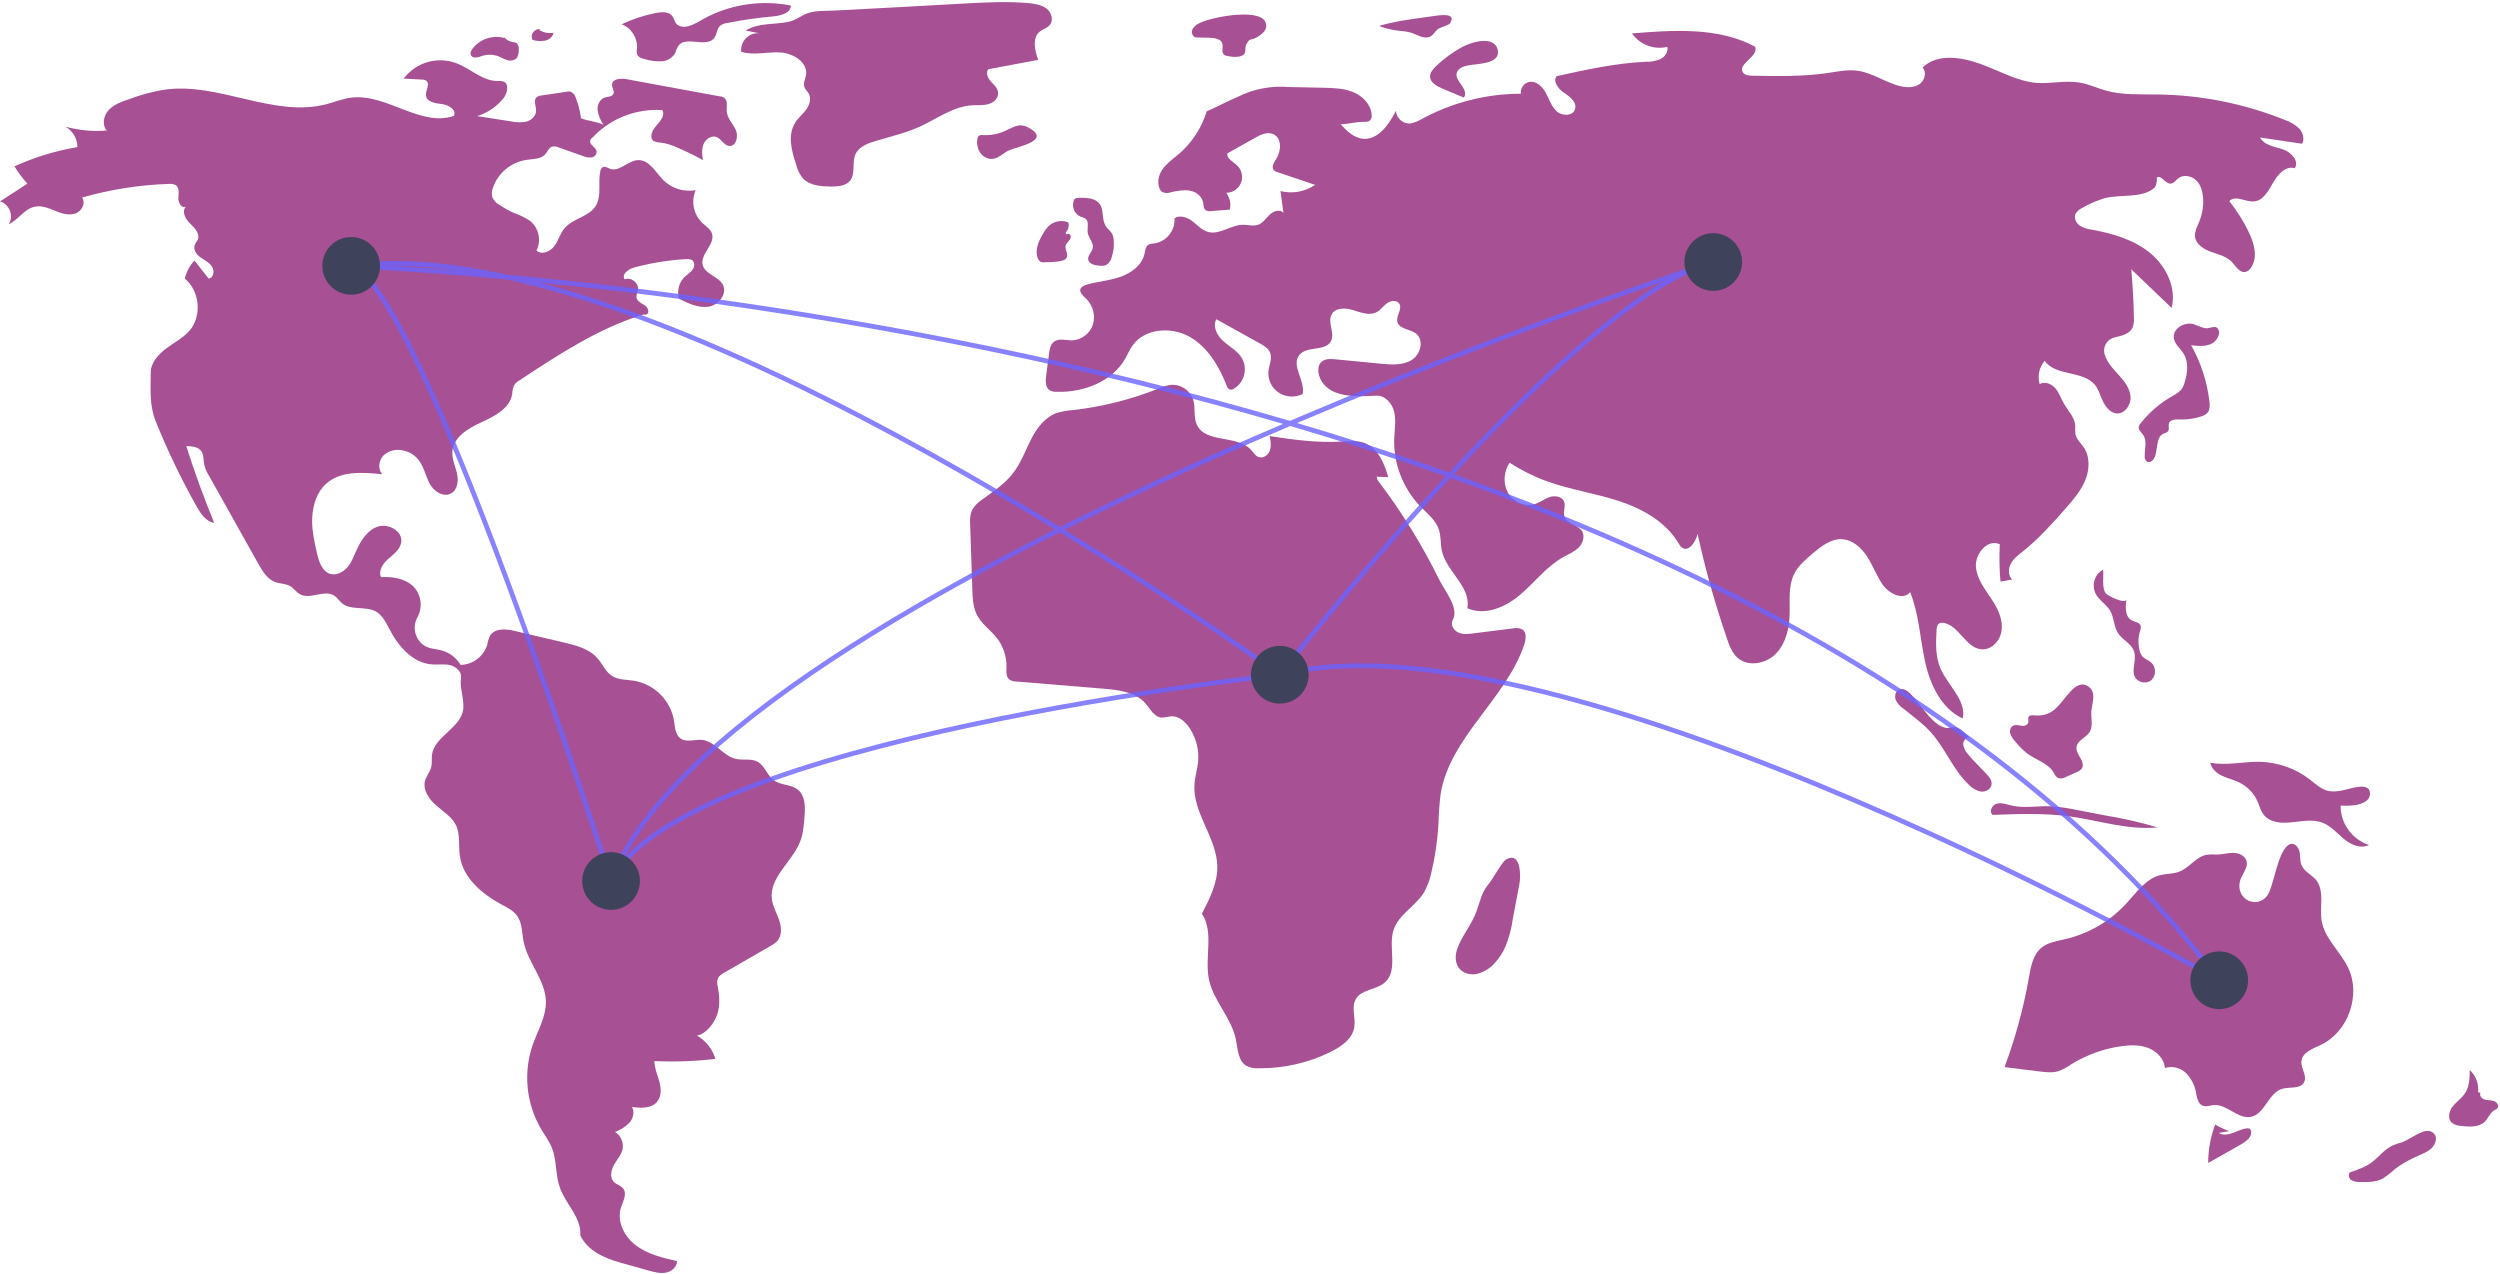 
<svg width="1040" height="530" viewBox="0 0 1040 530" fill="none" xmlns="http://www.w3.org/2000/svg">
<path d="M241.7 49.2C241.3 46.2 240.6 43.4 239.5 40.6C239.2 39.5 238.5 38.7 237.5 38.2C236.9 38 236.2 38 235.5 38.2L225.4 39.7C224.6 39.7 223.7 40.1 223.1 40.6C221.8 42 223.1 44.2 223 46.1C223 48.2 221.1 50 219 50.6C216.9 51 214.7 51 212.6 50.5L198.5 48.3C202.7 47 206.4 44.5 209.2 41.2C211.1 39 212 34.9 209.4 33.9C208.6 33.7 207.8 33.6 207 33.7C200.6 33.7 195.6 28.4 189.6 26.2C181.7 23.4 173 26 167.9 32.7L175.4 33.1C176.1 33.1 176.8 33.2 177.4 33.6C179 35 177 37.6 177.2 39.7C177.5 42.5 181.2 43 183.9 43.3C186.6 43.6 190.1 45.8 188.8 48.2C175 53 160.9 38.9 146.3 40.6C142.6 41 139.1 42.5 135.6 43.4C113.6 49 91 34.1 68.5 37.3C63.5 38.1 58.6 39.4 53.9 41.2C50.8 42.2 47.7 43.3 45.4 45.6C43.1 47.9 42.3 51.9 44.4 54.3C38.6 54.8 32.8 54.2 27.2 52.7C30.3 54.4 32.2 57.7 32.2 61.2C23.2 62.7 14.4 65.4 6 69.2C7.6 71.8 9.4 74.2 11.4 76.4L0 83.8C3.9 84.8 5.9 90 3.6 93.3C7.6 91.5 10.1 86.9 14.4 86C17.2 85.4 20.1 86.5 22.7 87.6C25.3 88.7 28.3 89.7 31.1 88.9C33.9 88.1 35.9 84.5 34.1 82.2C45.9 78.8 58.1 76.9 70.4 76.5C71.3 76.4 72.3 76.6 73.1 77C74.7 78.1 74.3 80.5 74.2 82.4C74.1 84.3 75.6 86.9 77.4 86C75.4 87.8 77.1 91.1 79.1 93C81.1 94.9 83.4 97.4 82.2 99.9C81.9 100.5 81.4 101 81.1 101.7C80.2 103.6 81.6 105.8 83.3 107C85 108.2 87 109.1 88.2 110.9C89.4 112.7 88.8 115.7 86.8 115.9L80.9 108.4C78.9 110.5 77.5 113.1 76.9 115.9C83.1 121 84.1 131.4 78.9 137.5C76.2 140.6 72.4 142.5 69.1 145C65.8 147.5 62.7 150.9 62.7 155C62.7 162.1 62.1 168.7 64.8 175.3C69.7 187.5 75.4 199.3 81.8 210.7C83.5 213.7 85.7 217 89.1 217.5C84.8 207 80.9 196.4 77.5 185.6C79.7 185.6 82.3 185.8 83.7 187.6C84.8 189.1 84.6 191.2 84.9 193C85.3 194.8 86 196.5 87 198L107.5 234.6C109.2 237.6 111.2 240.9 114.4 242.1C116.5 242.9 118.9 242.7 120.8 243.9C122.3 244.8 123.3 246.4 124.8 247.2C129.1 249.6 135.1 245 139.2 247.9C140.4 248.7 141.1 250 142.2 250.9C145.9 254.1 152.1 252 156.4 254.4C159.2 256 160.6 259.1 162.1 261.9C165.8 269 171.8 275.9 179.8 276.4C182.3 276.6 184.9 276.1 187.3 276.7C189.7 277.3 192.1 279.4 191.8 281.9C191.1 286.1 193.2 290.8 192.7 295.1C191.7 302.9 180.7 306.3 179.7 314C179.5 315.7 179.8 317.5 179.4 319.1C178.9 321.1 177.4 322.8 176.8 324.8C175.8 328.6 178.5 332.5 181.5 335.1C184.5 337.7 188.1 339.9 189.8 343.5C191.5 347.3 190.7 351.8 191.3 356C192.5 365.1 200.4 371.8 208.5 376.2C211 377.5 213.6 378.8 215.2 381.1C217.3 384.1 217.1 388.1 217.8 391.6C219.5 400.4 226.9 407.6 227.1 416.6C227.2 423 223.7 428.7 221.6 434.7C217.6 446.3 218.9 459.1 225.1 469.7C226.7 472.4 228.6 474.9 229.7 477.8C231.7 483 231 488.8 232.9 494C235.3 500.9 242 506.6 241.4 513.9C244.4 520.2 251.1 523.3 257.9 525.2L270 528.6C272.3 529.2 274.7 529.9 277.1 529.4C279.5 528.9 281.7 527 281.6 524.6C275.7 523.3 269.6 521.8 264.7 518.2C259.8 514.6 256.5 508.2 258.3 502.4C259.2 499.7 261 496.6 259.2 494.4C258.2 493.1 256.4 492.8 255.3 491.6C253.6 489.8 254.2 486.8 255.4 484.6C256.6 482.4 258.5 480.5 259 478C259.5 475.2 258.2 472.3 255.8 470.9C258 470.1 260.1 468.8 261.8 467.1C263.4 465.3 264.1 462.5 262.9 460.5C266.6 461 270.9 461.2 273.3 458.4C275.2 456.2 275.1 452.8 274.3 450C273.5 447.2 272.3 444.4 272.2 441.4C280.7 441.8 289.1 441.5 297.6 440.5C296.4 436.4 293.6 432.9 289.9 430.8C293.7 430.2 297.2 425.6 298.4 421.9C299.6 418.2 299.3 414.2 298.6 410.4C298.3 409.4 298.3 408.4 298.5 407.4C298.9 406 300.3 405.2 301.5 404.5L320.4 393.6C321.5 393 322.6 392.3 323.4 391.4C325.4 389.1 325.1 385.6 324.1 382.7C323.1 379.8 321.5 377.1 321.1 374.1C319.9 365 329.6 358.5 332.9 350C334.2 346.7 334.4 343 334.7 339.4C335 335.6 335 331.1 332 328.6C329.2 326.2 324.7 326.8 321.8 324.5C319.1 322.5 318.1 318.5 315.2 316.9C312.5 315.4 309.1 316.4 306.1 315.7C300.8 314.5 297.5 308.4 292.1 307.8C289.1 307.5 285.6 309 283.1 307.2C280.9 305.6 280.8 302.5 280.4 299.8C278.9 291.3 272.3 284.7 263.8 283.2C260.7 282.7 257.3 282.9 254.6 281.2C251.9 279.5 250.7 276.2 248.5 273.8C245.1 269.9 239.7 268.5 234.7 267.3L214.2 262.5C210.6 261.6 205.9 261.2 203.9 264.4C203.3 265.6 202.9 266.9 202.7 268.2C201.2 273.1 196.7 276.5 191.6 276.6C189.9 273.7 187.1 271.5 183.8 270.6C181.7 270 179.5 270 177.5 269.1C173.1 267 171.3 261.7 173.4 257.3C173.5 257.2 173.5 257 173.6 256.9C176 252.6 175.3 247.2 171.7 243.7C168.2 240.6 163.2 239.8 158.5 240.1C157.3 237.4 159.3 234.4 161.5 232.5C163.7 230.6 166.4 228.6 166.9 225.7C167.7 221.1 161.8 217.7 157.4 219C153 220.3 150.2 224.7 148.3 228.9C147.2 231.3 146.3 233.9 144.6 235.9C142.9 237.9 140.2 239.4 137.6 238.8C134 237.9 132.6 233.5 131.8 229.9C130.7 225 129.6 220 129.9 215C130.2 210 131.8 204.8 135.5 201.4C141.5 195.8 150.8 196.4 159 197.3C157.1 195.1 157.5 191.5 159.6 189.4C161.8 187.4 164.9 186.7 167.7 187.4C170.2 187.9 172.4 189.2 174 191.2C176.3 194 177 197.8 178.7 201.1C180.4 204.4 184.4 207 187.6 205.3C190.4 203.8 190.8 199.9 190.1 196.9C189.4 193.9 187.9 190.8 188.2 187.7C188.7 181.7 194.9 178.1 200.4 175.6C205.9 173.1 212.2 169.8 213.1 163.8C213.1 162.6 213.4 161.5 213.8 160.4C214.4 159.4 215.3 158.6 216.3 158.1C232.3 147.5 248.7 136.8 267 131C268 130.7 268.1 131 269 130.8C270.4 130 269.5 127.8 268.2 127C266.9 126.2 265.2 125.5 264.8 123.9C264.6 122.8 265.2 121.7 265.4 120.5C265.8 117.7 262.5 115.1 259.9 116.2C258.4 114.2 261.3 112 263.7 111.3C270.8 109.4 278 108.2 285.4 107.8C286.2 107.7 287.1 107.8 287.9 108.2C289.1 109.1 289 111 288.1 112.2C287.2 113.4 285.9 114.2 284.8 115.2C282.4 117.6 281.5 121.1 282.5 124.3C286.3 126.2 290.5 128.2 294.7 127.6C298.9 127 302.7 122.2 300.7 118.4C298.8 114.9 293.3 114.1 292.3 110.2C291.2 105.7 297.6 101.6 296.2 97.2C295.6 95.3 293.6 94.1 292.1 92.7C288.5 89.2 287.4 83.8 289.4 79.1C284.5 80 279.4 78.4 275.9 74.9C272.7 71.6 270.1 66.5 265.5 66.6C261.3 66.7 257.7 71.7 253.7 70.2C252.7 69.8 251.7 69.1 250.8 69.5C250.2 69.9 249.8 70.6 249.7 71.3C248.7 76.1 250.4 81.5 247.8 85.7C245 90.2 238.4 90.8 234.9 94.9C233 97.1 232.3 100.1 230.6 102.4C228.9 104.7 225.2 106.2 223.2 104.2C225.3 99.9 224.1 94.7 220.4 91.8C218.5 90.6 216.4 89.5 214.3 88.8C211.9 87.8 209.6 86.5 207.4 85C206.3 84.4 205.5 83.4 204.9 82.3C204.4 80.9 204.5 79.4 205.1 78C207.2 71.9 212.6 67.5 219 66.5C221.7 66.1 224.9 66.3 226.8 64.2C227.8 63.1 228.3 61.4 229.7 61C230.6 60.8 231.5 60.9 232.3 61.3L242.5 64.9C243.6 65.4 244.9 65.6 246.1 65.5C247.4 65.3 248.3 64.2 248.2 62.9C247.9 61.2 245.3 60.4 245.5 58.7C245.6 58.1 245.9 57.6 246.4 57.3C253.9 49.3 264.5 45.1 275.5 45.8C276.8 47.9 274.7 50.4 273 52.3C271.3 54.2 269.9 57.4 272 58.7C272.8 59.1 273.8 59.3 274.7 59.3C277.2 59.6 279.7 60.4 282 61.5C285.5 63 289 64.7 292.4 66.6C292.1 64.4 291.8 62 292.7 59.9C293.6 57.8 296 56.2 298.1 57C300.1 57.8 301.2 60.5 303.3 60.7C306.2 61 307.3 56.8 306.1 54.1C304.9 51.4 302.5 49.2 302.3 46.3C302.2 44.3 302.9 41.9 301.3 40.7C300.7 40.3 300.1 40.1 299.5 40.1L260.4 32.9C258.1 32.5 254.7 32.8 254.6 35.2C254.5 36.5 255.7 37.8 255.2 39C254.6 40.3 252.8 40.2 251.5 40.6C249.4 41.3 248.4 43.8 248.6 45.9C249 48.1 249.8 50.1 251 51.9C248.1 50.5 244.3 50.3 241.7 49.2Z" fill="#a75094"/>
<path d="M210.5 16C205.5 14.3 199.9 16 196.6 20.2C196 21 195.4 22.2 196 23.1C196.8 24.4 198.7 23.9 200.2 23.4C202.3 22.6 204.7 22.6 206.8 23.2C208.2 23.7 209.4 24.5 210.7 24.9C212.1 25.5 213.6 25.2 214.8 24.3C215.7 23.3 215.8 21.9 215.8 20.5C215.9 19.6 215.6 18.7 215 18C214.5 17.7 213.8 17.5 213.2 17.5C211.8 17.2 210.5 16.5 209.6 15.4" fill="#a75094"/>
<path d="M224.6 12.1C222.8 12 221.3 13.4 221.2 15.1C221.2 15.6 221.3 16.1 221.5 16.6C223.2 17.1 225 17.2 226.7 16.9C228.5 16.6 229.9 15.3 230.3 13.6C228.3 14 226.1 13.6 224.4 12.5" fill="#a75094"/>
<path d="M271.9 5.6C267.3 6.6 262.8 8.1 258.6 10.1C262.7 11.7 265.3 15.8 265 20.2C264.8 21 264.8 21.9 265.1 22.7C265.6 23.9 267 24.3 268.3 24.6C270.5 25.3 272.9 25.6 275.2 25.5C277.6 25.4 279.7 24.1 280.9 22C281.2 21 281.6 20.1 282.1 19.2C285.1 14.6 294 20.2 297.2 15.7C298.3 14.1 298.2 11.8 299.7 10.6C300.5 10.1 301.3 9.7 302.3 9.6C308.8 8.3 315.3 7.4 321.8 6.8C324.9 6.5 329 5.4 329 2.3C317.3 8.10623e-06 305.1 1.6 294.5 6.9C290.6 8.8 285.6 12.9 281.8 10.3C280.4 9.3 280.5 6.8 278.6 5.7C276.6 4.7 274 5.1 271.9 5.6Z" fill="#a75094"/>
<path d="M310.2 12.7L315.7 13.8C311.8 13.6 308.4 16.7 308.3 20.6C308.3 20.9 308.3 21.2 308.3 21.5C313.4 23.2 319.1 21.5 324.5 21.8C329.9 22.1 336.2 25.9 335.3 31.3C335 32.9 334.1 34.5 334.6 36.1C334.9 37.2 335.9 38 336.5 39C337.6 41.1 336.7 43.8 335.3 45.7C333.9 47.6 331.9 49.1 330.7 51.2C327.6 56.3 329.3 62.8 331.2 68.5C331.7 70.6 332.7 72.6 334.1 74.3C336.9 77.2 341.4 77.5 345.4 77.6C348.3 77.6 351.7 77.5 353.6 75.2C356 72.2 354.3 67.6 355.9 64.1C357.4 60.9 361.1 59.6 364.4 58.6C370.5 56.8 376.8 55.3 382.6 52.7C389.8 49.4 396.6 44.2 404.5 43.8C406.7 43.7 409 43.9 411.2 43.3C413.4 42.7 415.4 40.8 415.2 38.6C415.1 36.7 413.5 35.3 412.2 33.9C410.9 32.5 410 30.3 411.1 28.8L431.9 24.9C430.4 20.9 429.3 15.6 432.7 13C433.9 12.1 435.6 11.7 436.6 10.5C438.4 8.6 437.5 5.2 435.4 3.6C433.3 2 430.6 1.6 428 1.3C418.9 0.5 409.7 1 400.6 1.5C382.7 2.5 364.9 3.5 347 4.4C343.4 4.6 339.3 4.3 336 5.5C333.2 6.5 331.2 8.4 328 9.1C322 10.3 315.6 9.4 310.2 12.7Z" fill="#a75094"/>
<path d="M408.7 56.2C408.1 56.1 407.6 56.2 407.1 56.6C406.8 56.9 406.6 57.4 406.6 57.8C406.2 59.8 406.7 61.9 407.8 63.6C409 65.3 411 66.3 413 66.1C415.5 65.8 417.3 63.7 419.6 62.6C423.1 61 438 58.5 427.7 53C424.1 51.1 421.9 52.8 419.1 54C415.8 55.7 412.3 56.4 408.7 56.2Z" fill="#a75094"/>
<path d="M499 9.6C497.8 10.1 496.8 11 496.1 12.1C495.5 13.3 495.9 14.8 497 15.4C497.4 15.6 497.9 15.6 498.4 15.6L503.3 15.7C505.4 15.8 508 16.2 508.5 18.2C508.9 19.7 508 21.6 509.1 22.7C509.6 23.1 510.2 23.3 510.8 23.3C512.4 23.7 514.1 23.8 515.7 23.5C519.3 22.5 517.4 20.4 518.5 18.4C520.2 15.4 519.9 17.2 522.9 15.5C525.1 14.2 528 12 526.2 8.8C523 3.4 503.7 7.2 499 9.6Z" fill="#a75094"/>
<path d="M595.5 6.8L592.7 7.2C586.3 8.1 579.9 8.9 573.7 10.8C576.4 11.9 579.2 12.5 582 12.8C583.6 12.9 585.1 13.1 586.7 13.5C589.4 14.3 592.2 16.4 594.8 15.3C596.4 14.6 597 12.9 598.3 12C599.2 11.4 602.8 10.4 603.2 9.7C606.3 4.8 598 6.5 595.5 6.8Z" fill="#a75094"/>
<path d="M608 19.7C604.2 21.8 600.7 24.4 597.5 27.4C596.2 28.7 594.8 30.2 594.9 32C595.1 34.4 597.6 35.8 599.9 36.8L609 40.6C610.1 39 609.1 36.9 608 35.4C606.9 33.9 605.5 32.1 606 30.3C606.6 28.2 609.1 27.5 611.3 27.1C614.8 26.5 624.2 26.6 623.1 20.9C621.7 14.3 611.5 17.7 608 19.7Z" fill="#a75094"/>
<path d="M606.2 394.8C605.3 397.3 605.3 400.3 606.7 402.4C608.4 404.9 611.7 405.8 614.6 405.1C617.5 404.3 620.1 402.7 622 400.4C623.7 398.5 625.2 396.3 626.2 393.9C627.7 390.2 628.8 386.3 629.3 382.4L632.1 367.6C632.7 364.3 632.7 354.1 626.6 357.5C624.9 358.4 621.1 365.5 619.4 367.6C616.3 371.2 615.8 374.8 614.2 379.2C612.2 384.7 608.1 389.3 606.2 394.8Z" fill="#a75094"/>
<path d="M927.3 470.6C925.3 469.8 923.4 468.9 921.5 467.8C919.6 472.9 918.6 478.3 918.6 483.8L932.2 476.1C934.2 474.9 936.6 473.3 936.5 471C936.5 470.4 936.2 469.8 935.7 469.5C935.4 469.4 935.1 469.3 934.7 469.4C932.7 469.6 930.8 470.6 928.9 471.3C927 472 924.8 472.4 923 471.3" fill="#a75094"/>
<path d="M999.2 475.2C997.7 475.6 996.2 476.1 994.8 476.8C991.7 478.4 989.5 481.4 986.7 483.5C984 485.5 980.8 486.6 977.6 487.7C976.7 488.5 977.1 490.2 978.1 490.9C979.2 491.5 980.4 491.8 981.7 491.7C985 491.8 988.5 491.8 991.4 490.2C993 489.1 994.6 487.9 996 486.6C999.4 483.8 1003.4 481.9 1007.5 480.1C1009 479.5 1010.3 478.7 1011.5 477.7C1014 475.2 1014.2 471.4 1010.6 470.5C1007.6 469.8 1002 474.3 999.2 475.2Z" fill="#a75094"/>
<path d="M1030.9 454.4C1031.2 450.9 1030 447.5 1027.4 445.1C1027.4 448.5 1027.3 452.2 1025.3 455C1023.9 457 1021.8 458.4 1020.3 460.3C1018.8 462.2 1018.1 465.3 1019.9 467C1021 467.9 1022.4 468.3 1023.8 468.4C1027.3 468.8 1031.4 469 1033.8 466.5C1035.1 465.1 1035.8 463.1 1037.4 462C1038 461.7 1038.6 461.4 1039 460.9C1039.7 459.8 1038.6 458.4 1037.4 458C1036.2 457.6 1034.9 457.8 1033.6 457.4C1032.3 457 1031.3 455.7 1031.9 454.6" fill="#a75094"/>
<path d="M974.5 328.8C972.7 329.2 970.7 329.4 968.9 329.1C965.8 328.5 963.3 326.2 960.8 324.2C954.8 319.6 947.5 317.1 940 316.9C933.1 316.8 926.2 318.6 919.5 317.3C919.9 319.7 922 321.6 924.3 322.7C926.6 323.8 929 324.3 931.3 325.4C934.9 327.1 937.8 330.1 939.3 333.8C940 335.5 940.5 337.3 941.6 338.8C943.8 341.8 948.1 342.5 951.8 342.2C956.7 341.9 961.8 340.5 966.3 342.3C969.8 343.7 972.3 346.7 975.2 349.1C978.1 351.5 982.2 353.2 985.5 351.5C978.4 349.2 973.6 342.5 973.7 335.1C977 335.4 986.4 335.3 985.9 329.7C985.4 325.1 977.3 328.3 974.5 328.8Z" fill="#a75094"/>
<path d="M931.7 367.1C932.3 363.9 935.5 361.1 934.5 358C933.8 355.9 931.3 354.8 929.1 354.8C926.9 354.8 924.7 355.4 922.4 355.5C920.9 355.4 919.5 355.4 918 355.6C913.6 356.3 910.8 361 906.6 362.6C904.1 363.6 901.2 363.4 898.5 364.1C892.5 365.7 888.7 371.4 884.5 375.9C877.7 383.3 868.9 388.4 859.1 390.7C855.7 391.5 852 392 849.3 394.2C845.7 397.1 844.8 402.2 844 406.8C841.8 419.4 838.4 431.8 833.9 443.9L848.2 445.7C850.9 446 853.7 446.4 856.3 445.6C858.2 444.9 860 443.9 861.7 442.7C868.1 438.8 875.2 436.2 882.6 435.2C886.3 434.7 890.3 434.6 893.8 436C897.3 437.4 900.3 440.5 900.6 444.3C903.7 443.3 907.1 444.2 909.4 446.4C911.6 448.7 913.1 451.6 913.6 454.8C914 456.8 914.4 459.1 916.2 459.9C917.7 460.6 919.4 459.8 921 459.7C926.5 459.3 931 465.7 936.4 464.6C942.2 463.4 943.6 454.8 949.2 453C952.4 452 957 453.2 958.5 450.2C959.9 447.5 957.1 444.5 957.4 441.5C957.7 437.8 962.1 436.3 965.4 434.7C976.9 429.3 982.3 413.9 976.8 402.5C973.5 395.7 967 390.4 965.8 383C964.9 377.3 967.1 370.6 963.5 366.1C961.6 363.8 958.5 362.6 957.4 359.8C956.7 358.1 957 356.1 956.6 354.3C956.2 352.5 954.6 350.6 952.9 351.1C947.7 352.5 946 368.5 943.3 372.4C939.1 378.3 930.4 374.4 931.7 367.1Z" fill="#a75094"/>
<path d="M835.6 334.8C833.8 334.3 831.9 333.8 830.2 334.5C828.5 335.2 827.5 337.7 828.9 339C839.6 338.6 850.3 338.2 860.9 339.6C873.1 341.3 885.2 345.4 897.5 344.2C890.5 342.1 883.4 340.5 876.2 339.3L864.2 337C861 336.3 857.7 335.8 854.5 335.5C847.5 334.9 842.4 336.7 835.6 334.8Z" fill="#a75094"/>
<path d="M846.3 297.6C845.4 297.5 844.3 297.5 843.9 298.2C843.5 298.9 844 299.9 843.7 300.7C843.4 301.8 841.9 302.1 840.8 301.9C839.7 301.7 838.4 301.4 837.4 301.9C836.3 302.6 835.9 304 836.3 305.2C836.7 306.4 837.4 307.5 838.3 308.4C839.8 310.3 841.5 312 843.4 313.5C847.1 316.2 852.1 317.5 854.4 321.5C854.7 322.3 855.2 322.9 855.9 323.5C857 324.2 858.5 323.7 859.7 323.1L863.9 321.2C864.7 320.9 865.3 320.5 865.9 319.9C866.9 318.6 866.3 316.8 865.5 315.4C864.7 314 863.7 312.6 863.8 310.9C864.1 308 867.8 306.9 869.3 304.5C870.8 302 869.8 298.9 870 296C870.2 292.6 872.3 288.2 868.9 285.7C866 283.5 863.2 285.5 861.1 287.9C856.5 292.9 854.4 298.3 846.3 297.6Z" fill="#a75094"/>
<path d="M871.8 247C873.2 249.7 876.2 251.4 877.8 254C879.5 256.9 879.3 260.6 881.1 263.4C883 266.3 886.8 267.8 887.8 271.1C889 274.7 886.3 279 888.4 282.1C890 284.1 892.9 284.5 894.9 283C895 282.9 895.1 282.8 895.2 282.7C897 280.7 896.9 277.6 895 275.7C893.8 274.6 892 274.1 891 272.8C890.5 272 890.1 271.2 890 270.3C889.4 267.7 889.5 264.9 890.3 262.3C890.6 261.6 890.6 260.9 890.5 260.2C890 258.9 888.2 258.8 886.9 258.1C884 256.7 884.1 252.6 884.6 249.4C884.3 251.5 876.7 247.9 875.9 246.7C874.3 244.3 875.2 239.7 874.9 237C871.3 238.8 870 243.6 871.8 247Z" fill="#a75094"/>
<path d="M795.3 289.2C793.9 287.6 791.8 286 789.9 286.9C788.5 287.6 788.1 289.6 788.6 291.1C789.3 292.6 790.3 293.8 791.7 294.7C795.6 297.9 799.8 300.8 803.2 304.6C809.3 311.3 812.5 320.4 819.2 326.6C820.5 328 822.3 329 824.2 329.3C826.1 329.5 828.3 328.2 828.5 326.3C828.7 324.7 827.6 323.3 826.5 322.1C823.9 319.3 821.1 316.7 818.7 313.8C817.6 312.7 816.9 311.2 816.7 309.6C816.7 308 818.1 306.4 819.7 306.8C817.8 306.3 816.5 303.2 813.7 302.6C811.4 302.1 810.9 303.5 808.1 302.4C803 300.2 799 293.2 795.3 289.2Z" fill="#a75094"/>
<path d="M917.1 136.5C915.6 136.1 914.2 135.5 912.7 134.9C908.9 133.7 903.8 136.6 904.3 140.6C904.6 143.2 907.1 145 908.5 147.3C910.5 150.7 910 155 908.9 158.8C908.6 160 908.1 161.1 907.4 162.1C906.4 163.1 905.3 164 904 164.6C898.8 167.5 894.2 171.4 890.5 176.1C890.1 176.5 889.8 177.1 889.7 177.6C889.5 178.9 890.9 179.9 891.6 181C893.3 183.5 892.1 186.8 892.2 189.9C892.1 190.8 892.5 191.6 893.3 192.1C894.3 192.6 895.5 191.7 896.1 190.7C897.9 187.4 896.6 182 900 180.4C900.7 180.1 901.4 180 901.9 179.4C902.6 178.5 901.9 177.1 902.3 176.1C902.8 174.5 905.1 174.4 906.8 174.5C909.8 174.6 912.7 174.2 915.5 173.3C916.6 173 917.6 172.5 918.4 171.6C919.4 170.3 919.3 168.5 919.1 166.8C918.1 158.6 915.5 150.7 911.5 143.6C914.5 144 917.8 144.3 920.5 142.7C922 141.8 923.7 139.2 923 137.4C921.7 134.6 919.6 137 917.1 136.5Z" fill="#a75094"/>
<path d="M528.2 181.4C528.6 183.3 528.9 185.4 528.3 187.3C527.7 189.2 525.7 190.7 523.8 190.2C522.3 189.8 521.5 188.3 520.4 187.1C514.6 180.8 501.5 184.5 497.9 176.7C496.4 173.5 497.4 169.7 496.4 166.4C495.1 162.4 491.3 159.8 487.1 160.1C485.3 160.4 483.5 160.9 481.8 161.7C470.5 166.2 458.5 169.2 446.4 170.6C444.1 170.7 441.8 171.2 439.6 171.8C434.6 173.6 431.2 178.2 428.8 183C426.4 187.8 424.6 192.8 421.3 197C417.9 201.4 413.1 204.5 408.6 207.8C406.9 208.9 405.4 210.4 404.4 212.2C403.4 214.2 403.5 216.5 403.6 218.7L404.5 245.5C404.6 249 404.8 252.5 406.3 255.6C408.2 259.5 412 262 414.7 265.4C417.4 268.9 418.8 273.2 418.7 277.7C418.6 279.5 418.5 281.6 419.9 282.7C420.7 283.2 421.7 283.5 422.7 283.5L459 286.5C465.4 287 472.5 287.9 476.6 292.7C478.6 295 480.1 298.3 483.2 298.5C484.5 298.6 485.8 298.1 487 298C490.3 297.7 493.1 300.2 494.9 302.9C497.6 307.1 498.9 312 498.4 317C498.1 320.1 497.1 323.1 496.9 326.3C496.1 338.2 506.2 348.5 506.4 360.4C506.5 367.4 503.2 373.9 500 380.1C505.2 388 500.9 398.6 503 407.8C505 416.6 512.3 423.5 514.1 432.3C514.9 436.3 515 441.3 518.5 443.4C520.1 444.2 521.8 444.5 523.5 444.4C534 444.5 544.3 442.2 553.7 437.5C558.1 435.3 562.7 432.1 563.4 427.2C564 423.3 562 418.9 564.1 415.5C566.5 411.5 572.6 411.8 576.1 408.7C581.8 403.7 577.4 394.1 579.7 386.9C581.8 380.4 588.9 377 592.4 371.2C593.8 368.7 594.8 366 595.4 363.2C597 356.5 598 349.7 598.4 342.8C598.5 338.6 598.8 334.4 599.3 330.3C603.1 306.7 626.5 290.8 634.1 268.1C634.8 265.9 635.2 263 633.2 261.8C632.1 261.3 630.8 261.1 629.5 261.4L612.8 263.5C610.7 263.8 608.5 264 606.6 263.1C604.7 262.2 603.3 259.8 604.3 258C607.1 252.9 601.3 246.3 598.7 241.1C591.7 226.9 583.4 213.4 573.8 200.7C573.2 200.1 572.8 199.2 572.7 198.3L577.5 198.5C575.9 192.7 573.2 186.4 567.7 184.3C564.5 183.1 561.1 183.5 557.7 183.7C548.1 184.3 537.7 182.9 528.2 181.4Z" fill="#a75094"/>
<path d="M557.7 51.7C560.2 54.4 563 57.2 566.7 57.7C573.1 58.5 577.8 51.9 580.7 46.1C580.9 49.2 583.6 51.5 586.6 51.4C588.2 51.1 589.7 50.5 591.1 49.7C603.9 42.7 618.1 39 632.7 39C632.4 36.7 633.9 34.6 636.1 34.1C639.1 33.5 641.7 36.1 643.1 38.7C644.5 41.3 645.4 44.4 647.7 46.4C650 48.4 654.4 48.3 655.2 45.4C656.1 42.6 653.2 40.3 650.8 38.7C648.4 37.1 645.9 34.1 647.5 31.7C659.7 29 672 26.3 684.5 25.7C686.6 25.8 688.7 25.4 690.7 24.6C692.6 23.7 694.1 21.5 693.6 19.5C688 20.8 682.2 18.6 678.9 13.9C696.2 12.5 714.7 11.2 730.1 19.4C731.9 23.4 722.5 26.7 725.1 30.2C725.9 31.3 727.5 31.5 728.9 31.5C739.6 31.7 750.3 31.9 760.9 30.3C764.8 29.7 768.7 28.9 772.5 29.4C779 30.2 784.5 34.5 790.8 35.9C793.4 36.5 796.3 36.5 798.5 35C800.7 33.5 801.6 30.1 799.8 28.1C805.8 22.2 815.7 23.7 823.6 26.5C831.5 29.3 839 33.8 847.3 34.5C853.3 34.9 859.4 33.3 865.3 34.4C869 35 872.5 36.7 876.1 37.7C883 39.6 890.2 39.2 897.4 39.3C915.6 39.5 933.6 43.1 950.5 49.9C952.7 50.6 954.7 51.8 956.4 53.4C958 55.1 958.8 57.7 957.7 59.8L940.2 57.2C941.8 60.4 946.1 61 949.6 62.1C953.1 63.2 956.6 67 954.6 70C950.9 68.8 947.5 72.6 945.6 76C943.7 79.4 941.4 83.6 937.5 83.8C934 84 929.7 81 927.4 83.7C930.6 87.7 933.3 92 935.5 96.6C937.8 101.3 939.4 107.3 936.3 111.5C935.8 112.3 935.1 112.8 934.2 113.1C931.7 113.7 930.1 110.7 928.3 108.8C926 106.5 922.6 105.8 919.6 104.7C916.6 103.6 913.3 101.4 913.1 98.2C913 96.2 914 94.3 914.8 92.4C916.1 89.3 916.7 85.9 916.5 82.5C916.3 79.8 915.6 76.9 913.6 75C911.6 73.1 908.2 72.5 906.1 74.2C905.1 75 904.3 76.3 903 76.4C900.7 76.5 899 72.5 897.2 73.9C897.4 75.3 897.1 76.8 896.4 78C891 82.7 882.7 80.7 875.7 82.4C872.4 83.4 869.2 84.7 866.2 86.5C865.1 87 864.2 87.8 863.5 88.8C862.6 90.5 863.6 92.7 865.1 93.8C866.7 94.8 868.6 95.4 870.5 95.6C879 97.2 887.7 99.7 894.4 105.2C901.1 110.7 905.5 119.7 903.4 128.1L886.6 112C887.2 118.7 887.6 125.5 887.7 132.3C887.8 133.6 887.6 135 887.2 136.2C886 138.8 882.8 139.7 879.9 140.3C876.8 140.9 874.8 143.9 875.4 147C875.4 147.2 875.5 147.4 875.6 147.6C876.6 150.9 879.1 153.5 881.4 156C883.7 158.5 886 161.5 886.3 164.9C886.6 168.3 884 172.2 880.6 172C878 171.8 876.1 169.5 874.9 167.1C873.7 164.7 873.1 162.1 871.5 160.1C866.4 154 855.1 156.6 850.6 150.1C848.3 152.8 847.5 156.4 848.5 159.8C850.6 158.5 853.5 159.7 855.1 161.6C856.7 163.5 857.4 166 858.7 168.1C860.4 171 863 173.6 863.3 176.9C863.2 178.2 863.3 179.4 863.4 180.7C863.8 182.7 865.5 184.2 866.7 185.9C869.5 189.8 869.3 195.3 867.5 199.7C865.7 204.1 862.5 207.9 859.3 211.5C853.8 217.8 848.1 224.1 841.5 229.4C839.6 230.9 837.6 232.4 836.5 234.5C835.4 236.6 835.3 239.5 837.1 241.1C835.8 241.2 833.5 241.8 832.2 241.9C831.7 236.8 831.7 231.6 831.9 226.4C826.8 224 821.4 230.5 822 236.1C822.6 241.7 826.7 246.2 829.6 251C831.7 254.5 833.3 258.6 832.6 262.7C831.9 266.8 828.3 270.5 824.2 270.1C817.7 269.5 815 260.2 808.5 259.1C807.9 259 807.3 259 806.8 259.3C805.8 259.8 805.7 261.1 805.6 262.2C805.3 267.5 805.1 273.1 807.2 278C810.3 285.2 818.1 291.3 816.5 298.9C807.6 294.8 802.9 284.8 800.8 275.1C798.7 265.4 798.3 255.4 794.6 246.3C791.7 250 785.7 246.9 783.1 243.1C780.6 239.4 779.1 235.2 776.7 231.5C774.3 227.8 770.6 224.5 766.2 224.3C761.6 224.1 757.6 227.3 754 230.3C751.1 232.8 748.1 235.3 746.4 238.7C743.9 243.7 744.6 249.5 744.5 255C744.4 261 743.1 267.3 739 271.7C734.9 276.1 727.4 277.6 722.9 273.7C720.5 271.6 719.4 268.6 718.4 265.6C713.5 251.3 709.4 236.8 706.2 222.1C705.4 225.5 702.5 229.8 699.7 227.8C699.1 227.3 698.6 226.6 698.2 225.9C692.9 217 683.2 211.6 673.4 208.4C663.6 205.2 653.2 203.7 643.5 200.2C638 198.2 632.8 195.6 628 192.5C625.5 196.2 625.2 201 627.3 205C629.5 208.8 634.3 211 638.5 209.7C640.7 209 642.5 207.5 644.6 206.8C646.7 206.1 649.6 206.4 650.6 208.5C651.5 210.5 650.1 212.9 650.8 214.9C651.8 218 656.6 218.3 658.2 221.1C659.4 223.2 658.4 226.1 656.7 227.8C655 229.5 652.6 230.5 650.4 231.7C643.4 235.6 638.5 242.2 632.4 247.4C626.3 252.6 617.7 256.3 610.4 253C612.1 244.2 601.7 237.8 599.8 229.1C599.2 226.2 599.5 223.2 598.6 220.4C597.3 216.3 593.7 213.6 590.7 210.5C583.5 202.9 579.6 192.7 580 182.2C580.2 178.6 580.8 174.9 580 171.4C579.2 167.9 576.3 164.5 572.7 164.6C564.5 165 554.1 165.6 549.8 158.6C548.3 156.1 547.6 152.4 549.8 150.5C551.4 149.1 553.7 149.3 555.8 149.5L574.4 151.3C578.7 151.7 583.4 152.1 587.2 149.8C591 147.5 592.5 141.5 589.1 138.8C586.6 136.8 582.1 137 581.3 133.9C580.7 131.3 583.6 128.4 582 126.2C580.9 124.7 578.4 125.1 576.9 126.2C575.4 127.3 574.3 129.1 572.6 129.9C569.6 131.4 566.1 130 562.9 129C559.7 128 555.4 127.9 553.9 130.9C552.2 134.2 555.4 138.5 553.7 141.9C551.4 146.3 543.7 143.8 540.6 147.6C536.9 151.9 543.1 158.4 541.9 163.9C538.7 165.5 534.9 165.3 531.9 163.3C528.9 161.3 527.3 157.8 527.7 154.2C528 151.7 529.3 149.2 528.4 146.8C527.7 144.9 525.8 143.8 524 142.8L506 132.8C504.3 135.9 506.4 139.8 509.1 142.1C511.8 144.4 515.1 146.2 516.8 149.3C519.1 153.7 517.5 159.2 513.3 161.7C512.8 162.1 512.1 162.2 511.5 162C510.9 161.7 510.5 161.1 510.3 160.4C507.1 152.3 502.3 144.2 494.7 140C487.1 135.8 476.1 136.6 471.1 143.8C469.9 145.5 469.1 147.4 468.1 149.2C462.6 158.8 450.8 163.3 439.7 163C438.6 163.1 437.5 162.8 436.6 162.3C434.8 161.1 434.9 158.5 435.2 156.3L436.4 147.2C436.6 145.4 437 143.3 438.4 142.2C440.4 140.6 443.4 141.6 446 141.6C450 141.4 453.5 138.7 454.7 134.9C455.8 131 454.6 126.9 451.7 124.1C450.5 123 448.9 121.6 449.5 120.1C450 119.3 450.9 118.7 451.8 118.5C456.5 117.1 461.4 116.8 466 115.2C470.6 113.6 475.1 110.3 476.1 105.6C476.4 104.1 476.6 102.4 477.9 101.7C478.6 101.4 479.3 101.3 480 101.3C485.2 100.6 488.9 96 488.6 90.8C490.8 89.3 493.9 90.4 496 92C498.1 93.6 500 95.8 502.6 96.5C507.4 97.8 512.1 93.5 517.1 93.5C519.2 93.5 521.4 94.2 523.4 93.5C525.4 92.8 526.6 90.8 528.2 89.3C529.8 87.8 532.4 86.9 533.9 88.5L532.7 79.5C537.6 80.7 542.9 79.8 547.1 76.9L531.4 71.6C530.9 71.5 530.4 71.2 529.9 70.8C528.8 69.6 529.9 67.7 530.8 66.3C533 63 533.4 57.5 529.7 55.8C527.2 54.7 524.4 56 522 57.4L510.6 63.8C510.2 66 512.9 67.2 514.5 68.7C517.2 71.1 517.5 75.3 515 78C513.8 79.4 512 80.2 510.1 80.2C511.6 82.2 512.2 84.8 511.6 87.2L503.9 87.8C503 88 502.1 87.8 501.4 87.3C500.6 86.6 500.7 85.3 500.5 84.2C500 81.6 497.5 79.7 494.9 79.3C492.3 78.9 489.6 79.4 487 80C485.9 80.4 484.7 80.4 483.6 79.9C483 79.5 482.5 78.9 482.3 78.2C481.2 75.4 482.2 72.2 484 69.9C485.8 67.6 488.3 65.8 490.6 63.9C496 59.2 499.9 53.1 502 46.3C506.2 44.5 510.6 42.1 514.9 40.3C521.4 37 528.8 35.6 536.1 36.2L550.4 36.5C554.6 36.6 559 36.7 562.9 38.3C566.8 39.9 570.3 43.4 570.6 47.7C570.8 48.7 570.4 49.7 569.7 50.3C569.1 50.6 568.5 50.7 567.9 50.7C563.4 50.6 561.7 51.6 557.7 51.7Z" fill="#a75094"/>
<path d="M443.3 96.7C444.4 95.6 444.9 94 444.4 92.5C441.6 91.4 438.5 92 436.3 94C435.4 94.9 434.7 95.8 434.1 96.9C432.2 100 430.5 103.7 431.6 107.1C431.8 107.9 432.3 108.5 432.9 108.9C433.4 109.1 433.9 109.2 434.4 109.1C436.5 109.1 438.6 109 440.6 108.7C441.9 108.5 443.3 108.2 443.8 107C444.4 105.5 442.9 103.7 443.3 102.1C443.6 101.4 444.1 100.7 444.6 100.2C445.2 99.7 445.5 98.9 445.4 98.1C445.2 97.3 444.1 96.9 443.6 97.6" fill="#a75094"/>
<path d="M454.1 82.7C452.3 82.3 450.4 82.2 448.5 82.3C448.1 82.3 447.7 82.4 447.3 82.6C446.9 82.9 446.7 83.2 446.6 83.7C445.8 86.3 447.1 89.2 449.7 90.2C450.4 90.4 451 90.6 451.6 91C453.2 92.2 452.2 94.8 452.5 96.8C452.8 99 455 100.9 454.6 103.1C454.3 104.9 452.4 106.2 452.7 108C453 109.8 455.4 110.4 457.2 110.5C458.3 110.7 459.4 110.6 460.4 110.1C461.4 109.4 462.1 108.4 462.4 107.2C463.2 104.9 463.5 102.5 463.3 100.1C463.3 99 463 97.9 462.5 97C461.9 96.2 461.3 95.5 460.6 94.9C457.1 90.8 460.9 84.7 454.1 82.7Z" fill="#a75094"/>
<path opacity="0.8" d="M923.2 407.8C923.2 407.8 650 251 532.4 280.7C532.4 280.7 283.1 307.5 254.2 366.5C254.2 366.5 175 118.9 146.1 110.6" stroke="#6C63FF" stroke-width="2" stroke-miterlimit="10"/>
<path opacity="0.8" d="M254.2 366.5C300 244.4 712.7 109 712.7 109C654.1 123.9 532.4 280.7 532.4 280.7C532.4 280.7 274.9 93.3 146.1 110.7C146.1 110.7 713.1 129.3 923.2 407.8" stroke="#6C63FF" stroke-width="2" stroke-miterlimit="10"/>
<path d="M146.1 122.6C152.727 122.6 158.1 117.227 158.1 110.6C158.1 103.973 152.727 98.6 146.1 98.6C139.473 98.6 134.1 103.973 134.1 110.6C134.1 117.227 139.473 122.6 146.1 122.6Z" fill="#3F425B"/>
<path d="M254.2 378.5C260.827 378.5 266.2 373.127 266.2 366.5C266.2 359.873 260.827 354.5 254.2 354.5C247.573 354.5 242.2 359.873 242.2 366.5C242.2 373.127 247.573 378.5 254.2 378.5Z" fill="#3F425B"/>
<path d="M712.7 121C719.327 121 724.7 115.627 724.7 109C724.7 102.373 719.327 97 712.7 97C706.073 97 700.7 102.373 700.7 109C700.7 115.627 706.073 121 712.7 121Z" fill="#3F425B"/>
<path d="M923.2 419.8C929.827 419.8 935.2 414.427 935.2 407.8C935.2 401.173 929.827 395.8 923.2 395.8C916.573 395.8 911.2 401.173 911.2 407.8C911.2 414.427 916.573 419.8 923.2 419.8Z" fill="#3F425B"/>
<path d="M532.4 292.7C539.027 292.7 544.4 287.327 544.4 280.7C544.4 274.073 539.027 268.7 532.4 268.7C525.773 268.7 520.4 274.073 520.4 280.7C520.4 287.327 525.773 292.7 532.4 292.7Z" fill="#3F425B"/>
</svg>
